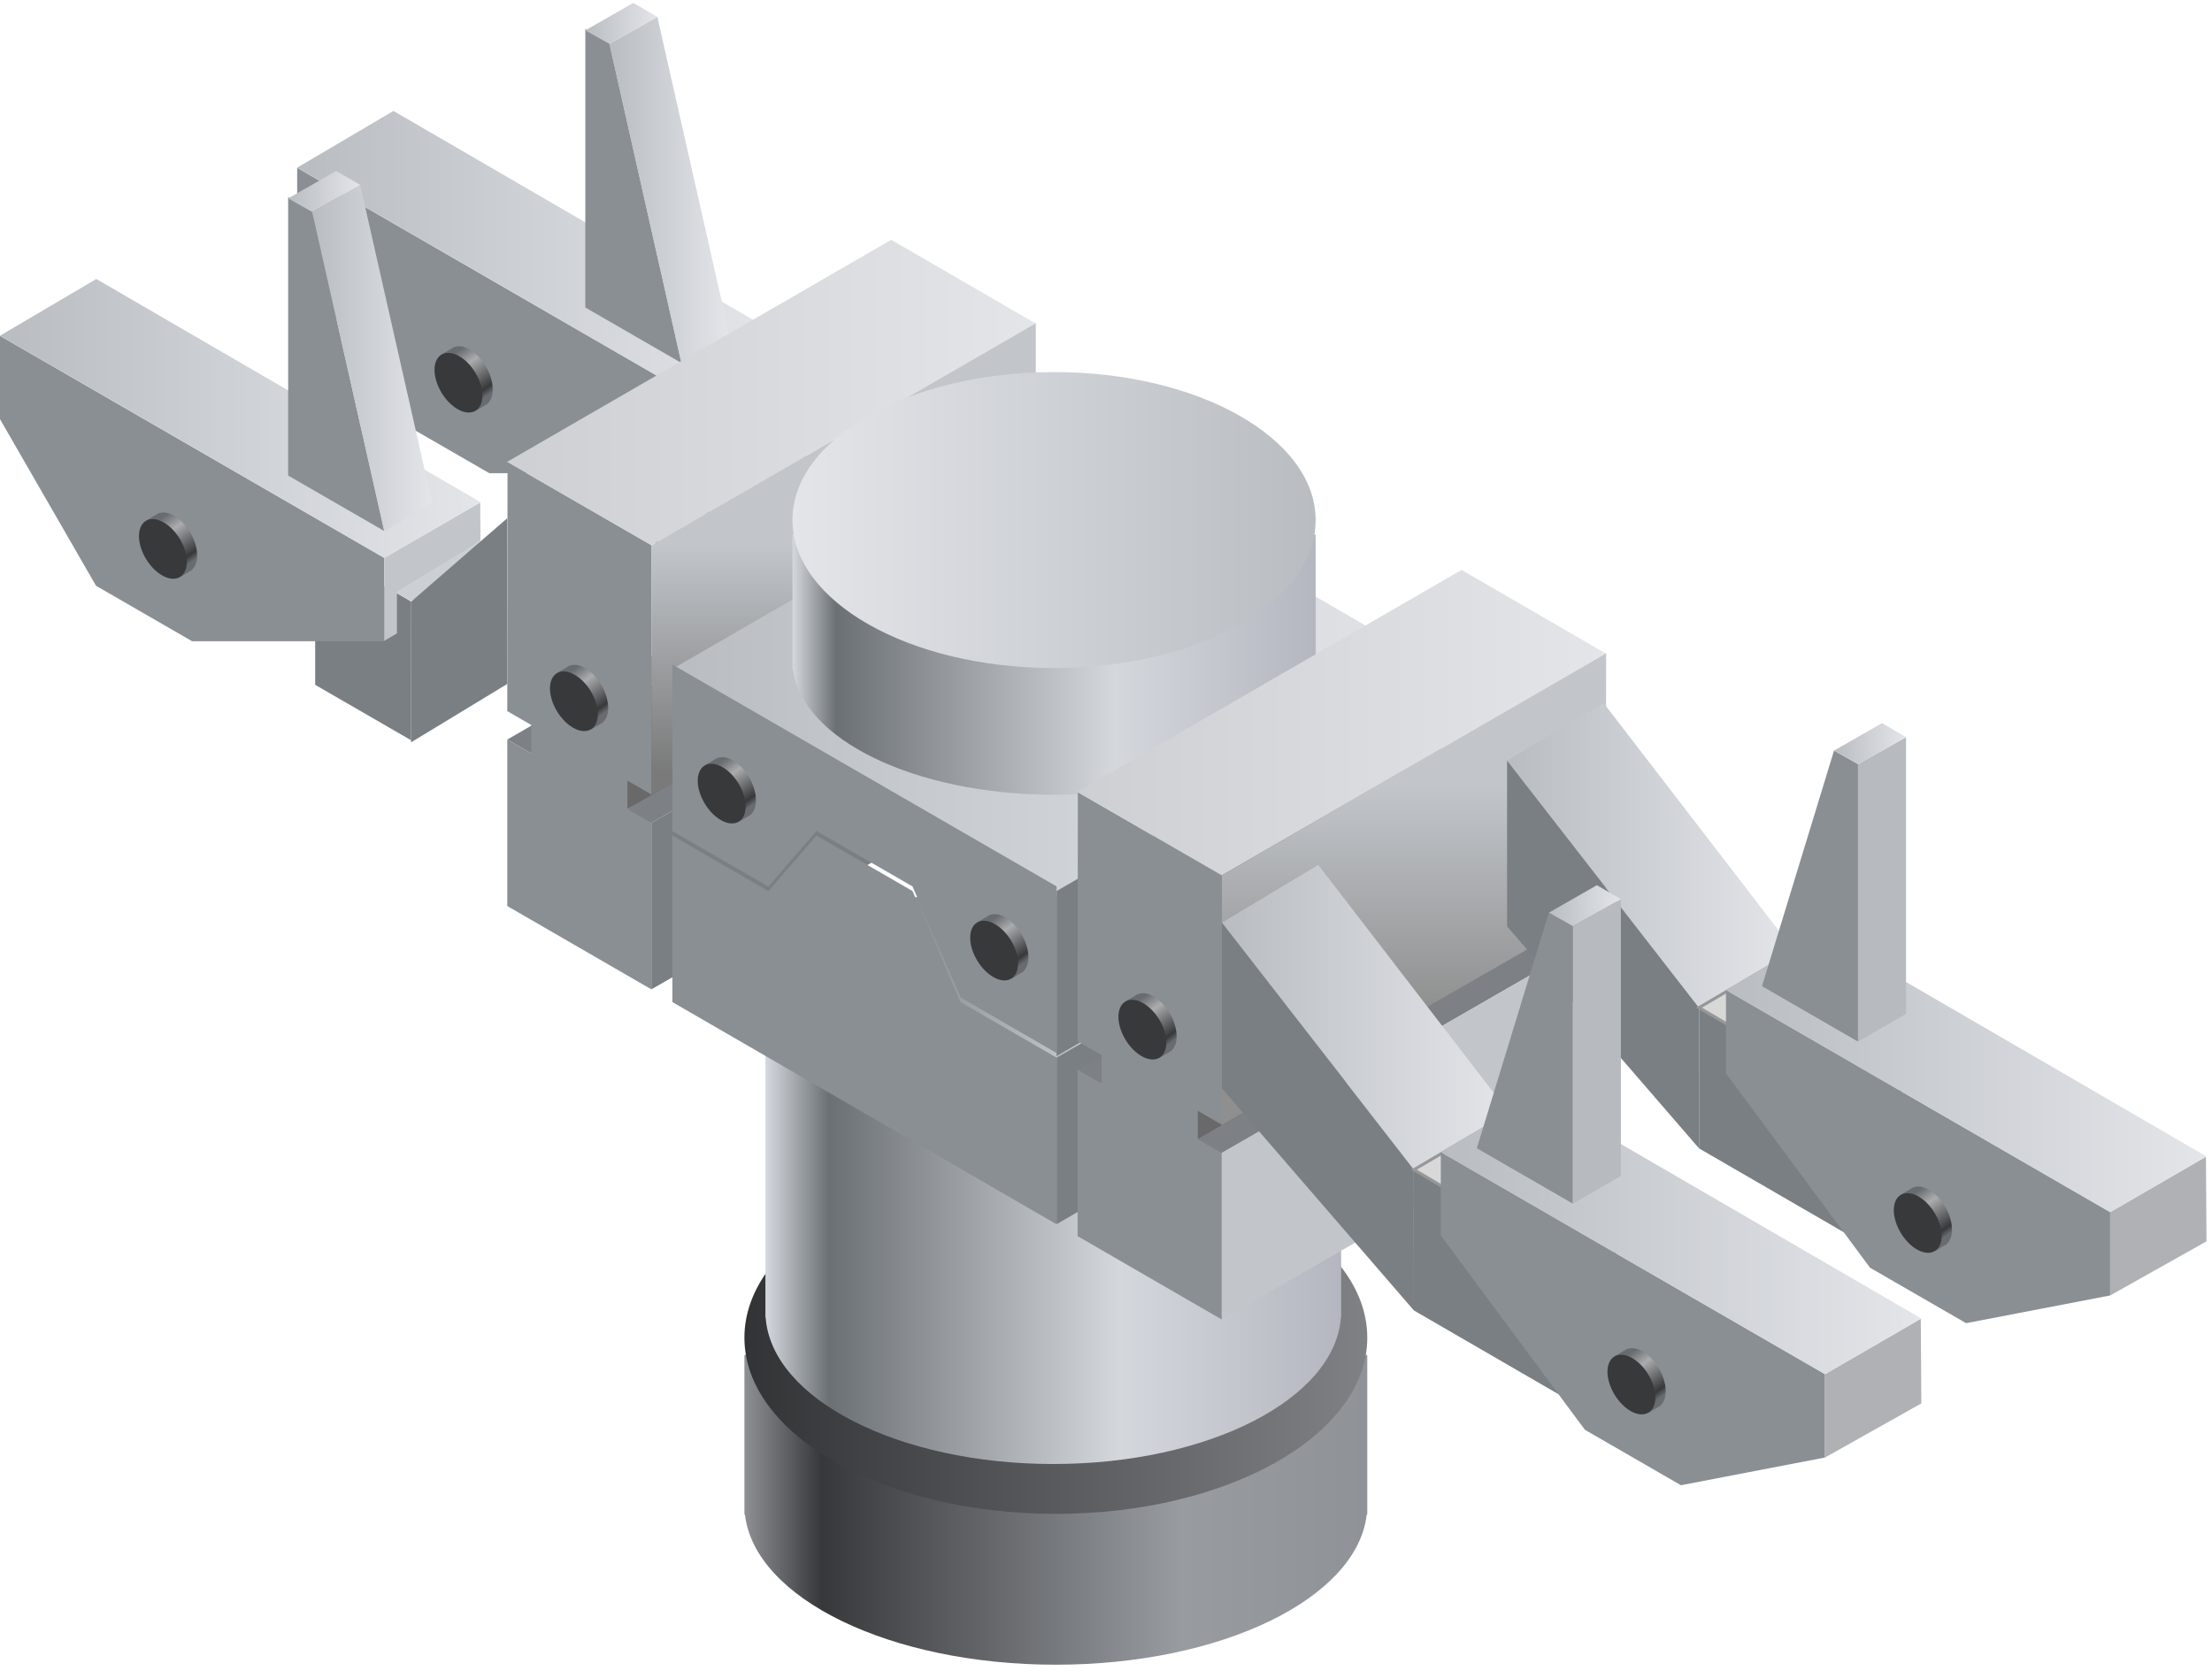 <?xml version="1.0" encoding="UTF-8"?>
<svg width="479px" height="362px" viewBox="0 0 479 362" version="1.1" xmlns="http://www.w3.org/2000/svg" xmlns:xlink="http://www.w3.org/1999/xlink">
    <title>回转台</title>
    <defs>
        <linearGradient x1="100%" y1="50%" x2="0%" y2="50%" id="linearGradient-1">
            <stop stop-color="#8F9398" offset="0%"></stop>
            <stop stop-color="#989CA1" offset="29.969%"></stop>
            <stop stop-color="#37383A" offset="87.58%"></stop>
            <stop stop-color="#8F9195" offset="100%"></stop>
        </linearGradient>
        <linearGradient x1="100%" y1="50%" x2="0%" y2="50%" id="linearGradient-2">
            <stop stop-color="#7F8185" offset="0%"></stop>
            <stop stop-color="#323335" offset="100%"></stop>
        </linearGradient>
        <linearGradient x1="100%" y1="50%" x2="0%" y2="50%" id="linearGradient-3">
            <stop stop-color="#D4D8DE" offset="0%"></stop>
            <stop stop-color="#6B7074" offset="10.908%"></stop>
            <stop stop-color="#D4D7DC" offset="61.573%"></stop>
            <stop stop-color="#B4B7BF" offset="100%"></stop>
        </linearGradient>
        <linearGradient x1="70.456%" y1="9.31%" x2="26.869%" y2="84.15%" id="linearGradient-4">
            <stop stop-color="#686B6F" offset="0%"></stop>
            <stop stop-color="#AAACAE" offset="29.969%"></stop>
            <stop stop-color="#37383A" offset="87.58%"></stop>
            <stop stop-color="#686B6F" offset="100%"></stop>
        </linearGradient>
        <linearGradient x1="100%" y1="50%" x2="0%" y2="50%" id="linearGradient-5">
            <stop stop-color="#E3E5E9" offset="0%"></stop>
            <stop stop-color="#B9BDC2" offset="100%"></stop>
        </linearGradient>
        <linearGradient x1="100%" y1="50%" x2="0%" y2="50%" id="linearGradient-6">
            <stop stop-color="#E3E5E9" offset="0%"></stop>
            <stop stop-color="#B9BDC2" offset="100%"></stop>
        </linearGradient>
        <linearGradient x1="100%" y1="50%" x2="0%" y2="50%" id="linearGradient-7">
            <stop stop-color="#E3E5E9" offset="0%"></stop>
            <stop stop-color="#B9BDC2" offset="100%"></stop>
        </linearGradient>
        <linearGradient x1="7.859%" y1="46.908%" x2="7.859%" y2="94.978%" id="linearGradient-8">
            <stop stop-color="#C2C6CB" offset="0%"></stop>
            <stop stop-color="#7A7A7A" offset="100%"></stop>
        </linearGradient>
        <linearGradient x1="100%" y1="50%" x2="3.297%" y2="50%" id="linearGradient-9">
            <stop stop-color="#E3E5E9" offset="0%"></stop>
            <stop stop-color="#CED0D4" offset="100%"></stop>
        </linearGradient>
        <linearGradient x1="100%" y1="50%" x2="0%" y2="50%" id="linearGradient-10">
            <stop stop-color="#E3E5E9" offset="0%"></stop>
            <stop stop-color="#B9BDC2" offset="100%"></stop>
        </linearGradient>
        <linearGradient x1="100%" y1="50%" x2="0%" y2="50%" id="linearGradient-11">
            <stop stop-color="#B4B7BF" offset="0%"></stop>
            <stop stop-color="#D4D7DC" offset="38.427%"></stop>
            <stop stop-color="#6B7074" offset="91.748%"></stop>
            <stop stop-color="#D4D8DE" offset="100%"></stop>
        </linearGradient>
        <linearGradient x1="100%" y1="50%" x2="0%" y2="50%" id="linearGradient-12">
            <stop stop-color="#E3E5E9" offset="0%"></stop>
            <stop stop-color="#B9BDC2" offset="100%"></stop>
        </linearGradient>
        <linearGradient x1="50%" y1="27.858%" x2="50%" y2="76.109%" id="linearGradient-13">
            <stop stop-color="#C2C6CB" offset="0%"></stop>
            <stop stop-color="#8F8F8F" offset="100%"></stop>
        </linearGradient>
        <linearGradient x1="100%" y1="50%" x2="0%" y2="50%" id="linearGradient-14">
            <stop stop-color="#E3E5E9" offset="0%"></stop>
            <stop stop-color="#B9BDC2" offset="100%"></stop>
        </linearGradient>
    </defs>
    <g id="-" stroke="none" stroke-width="1" fill="none" fill-rule="evenodd">
        <g id="画板" transform="translate(-729, -1550)">
            <g id="回转台" transform="translate(729, 1550.5)">
                <g id="编组-95" transform="translate(161.2, 193.826)">
                    <g id="编组-17" transform="translate(0, 57.252)">
                        <path d="M67.439,39.827 C75.531,39.827 83.29,40.558 90.48,41.898 L134.878,41.899 L134.878,76.479 L134.759,76.479 C132.672,94.614 103.329,108.99 67.439,108.99 C31.549,108.99 2.207,94.614 0.119,76.479 L6.96331881e-13,76.479 L6.96331881e-13,41.899 L44.399,41.898 C51.588,40.558 59.347,39.827 67.439,39.827 Z" id="形状结合" fill="url(#linearGradient-1)" transform="translate(67.439, 74.409) rotate(-360) translate(-67.439, -74.409) "></path>
                        <ellipse id="椭圆形" fill="url(#linearGradient-2)" transform="translate(67.439, 38.159) rotate(-360) translate(-67.439, -38.159) " cx="67.439" cy="38.159" rx="67.439" ry="38.159"></ellipse>
                    </g>
                    <path d="M129.22,4.54747351e-13 L129.22,91 L129.175,91.001 C127.914,108.66 100.508,122.772 66.885,122.772 C33.262,122.772 5.856,108.66 4.595,91.001 L4.55,91 L4.55,4.54747351e-13 L129.22,4.54747351e-13 Z" id="形状结合" fill="url(#linearGradient-3)" transform="translate(66.885, 61.386) scale(-1, 1) rotate(-360) translate(-66.885, -61.386) "></path>
                </g>
                <g id="编组-93" transform="translate(64.35, 0)">
                    <g id="编组-87">
                        <polygon id="路径-210" stroke="#979797" stroke-width="0.65" fill="#D8D8D8" points="89.025 123.439 68.25 111.431 68.25 81.376 89.05 93.394"></polygon>
                        <polygon id="路径-202" fill="#8A8F94" points="2.95585794e-13 35.844 2.95585794e-13 53.889 20.8 89.981 41.6 101.989 83.2 101.989 83.2 83.944"></polygon>
                        <g id="编组-78" transform="translate(35.15, 82.5) scale(-1, 1) translate(-35.15, -82.5) translate(26.65, 74.5)">
                            <path d="M5.462,1.259 C6.972,0.1 8.452,-0.24 9.571,0.161 L9.593,0.123 L9.968,0.343 C9.999,0.361 10.03,0.38 10.061,0.399 L12.306,1.731 L11.487,3.104 C11.772,5.975 9.993,9.773 7.355,11.798 C6.806,12.22 6.261,12.533 5.736,12.742 L4.996,13.981 L2.354,12.427 L2.384,12.374 C1.896,11.923 1.546,11.255 1.389,10.383 C0.867,7.472 2.69,3.388 5.462,1.259 Z" id="形状结合" fill="url(#linearGradient-4)"></path>
                            <path d="M6.351,12.636 C9.867,12.648 13.778,10.534 15.087,7.915 C16.397,5.296 14.609,3.163 11.093,3.151 C7.578,3.139 3.667,5.253 2.357,7.873 C1.048,10.492 2.836,12.625 6.351,12.636 Z" id="椭圆形" fill="#38393B" transform="translate(8.722, 7.894) rotate(-37) translate(-8.722, -7.894) "></path>
                        </g>
                        <polygon id="路径" fill="url(#linearGradient-5)" points="20.851 23.526 4.43378692e-13 35.816 83.2 83.916 104.055 71.859"></polygon>
                        <g id="编组-92" transform="translate(62.4, 0.126)">
                            <polygon id="路径-206" fill="#8A8F94" points="0 65.975 0 5.663 5.2 8.588 20.8 77.984"></polygon>
                            <polygon id="路径-207" fill="url(#linearGradient-6)" points="20.8 77.984 31.2 71.979 15.6 3.035 5.2 8.877"></polygon>
                            <polygon id="路径-208" fill="url(#linearGradient-7)" points="5.2 8.877 0 5.952 10.4 5.77316005e-16 15.6 3.035"></polygon>
                        </g>
                        <polygon id="路径-213" stroke="#979797" stroke-width="0.65" fill="#D8D8D8" points="89.025 93.264 83.588 90.344 104 80.394 109.799 82.115"></polygon>
                        <polygon id="路径-212" stroke="#979797" stroke-width="0.65" fill="#D8D8D8" points="83.2 101.905 85.952 100.293 85.952 91.214 104.051 80.252 104 71.935 83.2 83.944"></polygon>
                    </g>
                    <polygon id="路径-205" stroke="#979797" stroke-width="0.65" fill="#D8D8D8" transform="translate(99.437, 99.611) scale(-1, 1) translate(-99.437, -99.611) " points="89.025 111.235 109.85 123.883 109.825 93.394 89.025 75.339"></polygon>
                </g>
                <g id="编组-93" transform="translate(0, 36.4)">
                    <g id="编组-87">
                        <polygon id="路径-210" fill="#7A7F83" points="89.025 123.439 68.25 111.431 68.25 81.376 89.05 93.394"></polygon>
                        <polygon id="路径-202" fill="#8A8F94" points="2.95585794e-13 35.844 2.95585794e-13 53.889 20.8 89.981 41.6 101.989 83.2 101.989 83.2 83.944"></polygon>
                        <g id="编组-78" transform="translate(35.5, 82.1) scale(-1, 1) translate(-35.5, -82.1) translate(27, 74.1)">
                            <path d="M5.462,1.259 C6.972,0.1 8.452,-0.24 9.571,0.161 L9.593,0.123 L9.968,0.343 C9.999,0.361 10.03,0.38 10.061,0.399 L12.306,1.731 L11.487,3.104 C11.772,5.975 9.993,9.773 7.355,11.798 C6.806,12.22 6.261,12.533 5.736,12.742 L4.996,13.981 L2.354,12.427 L2.384,12.374 C1.896,11.923 1.546,11.255 1.389,10.383 C0.867,7.472 2.69,3.388 5.462,1.259 Z" id="形状结合" fill="url(#linearGradient-4)"></path>
                            <path d="M6.351,12.636 C9.867,12.648 13.778,10.534 15.087,7.915 C16.397,5.296 14.609,3.163 11.093,3.151 C7.578,3.139 3.667,5.253 2.357,7.873 C1.048,10.492 2.836,12.625 6.351,12.636 Z" id="椭圆形" fill="#38393B" transform="translate(8.722, 7.894) rotate(-37) translate(-8.722, -7.894) "></path>
                        </g>
                        <polygon id="路径" fill="url(#linearGradient-5)" points="20.851 23.526 4.43378692e-13 35.816 83.2 83.916 104.055 71.859"></polygon>
                        <g id="编组-92" transform="translate(62.4, 0.126)">
                            <polygon id="路径-206" fill="#8A8F94" points="0 65.975 0 5.663 5.2 8.588 20.8 77.984"></polygon>
                            <polygon id="路径-207" fill="url(#linearGradient-6)" points="20.8 77.984 31.2 71.979 15.6 3.035 5.2 8.877"></polygon>
                            <polygon id="路径-208" fill="url(#linearGradient-7)" points="5.2 8.877 0 5.952 10.4 5.77316005e-16 15.6 3.035"></polygon>
                        </g>
                        <polygon id="路径-213" fill="#CCCFD3" points="89.025 93.264 83.588 90.344 104 80.394 109.799 82.115"></polygon>
                        <polygon id="路径-212" fill="#C2C6CB" points="83.2 101.905 85.952 100.293 85.952 91.214 104.051 80.252 104 71.935 83.2 83.944"></polygon>
                    </g>
                    <polygon id="路径-205" fill="#7A7F83" transform="translate(99.437, 99.611) scale(-1, 1) translate(-99.437, -99.611) " points="89.025 111.235 109.85 123.883 109.825 93.394 89.025 75.339"></polygon>
                </g>
                <g id="编组-89" transform="translate(109.7, 51.135)">
                    <g id="编组-85" transform="translate(0.15, 51.196)">
                        <path d="M114.4,27.463 L31.2,75.4 C3.187,89.383 1.454,88.384 26,72.402 C50.546,56.421 78.28,40.429 109.2,24.428 L114.4,27.463 Z" id="路径-197" fill="#7D8186"></path>
                        <polygon id="路径-197" fill="#7D8186" points="88.4 12.29 5.2 60.366 0 57.354 83.2 9.254"></polygon>
                        <polygon id="路径-198" fill="#696969" points="26 72.402 109.2 24.428 109.2 0.378 26 48.462"></polygon>
                        <polygon id="路径-199" fill="#7A7F83" points="114.4 63.562 114.4 27.463 31.2 75.4 31.2 111.459"></polygon>
                        <polygon id="路径" fill="#8A8F94" points="0 93.413 0 57.354 5.2 60.366 5.2 35.975 26 48.104 26 72.402 31.2 75.4 31.2 111.459"></polygon>
                    </g>
                    <g id="编组-86">
                        <polygon id="路径-196" fill="#8A8F94" points="0.15 102.391 31.401 120.481 31.401 66.471 0.204 48.467"></polygon>
                        <polygon id="路径-200" fill="url(#linearGradient-8)" points="31.35 120.568 114.55 72.715 114.601 18.276 31.401 66.471"></polygon>
                        <polygon id="路径-201" fill="url(#linearGradient-9)" points="31.35 66.454 0.099 48.409 83.299 0.309 114.55 18.424"></polygon>
                    </g>
                    <g id="编组-78" transform="translate(14.8, 100.365) scale(-1, 1) translate(-14.8, -100.365) translate(6.3, 92.365)">
                        <path d="M5.462,1.259 C6.972,0.1 8.452,-0.24 9.571,0.161 L9.593,0.123 L9.968,0.343 C9.999,0.361 10.03,0.38 10.061,0.399 L12.306,1.731 L11.487,3.104 C11.772,5.975 9.993,9.773 7.355,11.798 C6.806,12.22 6.261,12.533 5.736,12.742 L4.996,13.981 L2.354,12.427 L2.384,12.374 C1.896,11.923 1.546,11.255 1.389,10.383 C0.867,7.472 2.69,3.388 5.462,1.259 Z" id="形状结合" fill="url(#linearGradient-4)"></path>
                        <path d="M6.351,12.636 C9.867,12.648 13.778,10.534 15.087,7.915 C16.397,5.296 14.609,3.163 11.093,3.151 C7.578,3.139 3.667,5.253 2.357,7.873 C1.048,10.492 2.836,12.625 6.351,12.636 Z" id="椭圆形" fill="#38393B" transform="translate(8.722, 7.894) rotate(-37) translate(-8.722, -7.894) "></path>
                    </g>
                </g>
                <g id="编组-90" transform="translate(145.6, 80.044)">
                    <polygon id="路径-193" fill="#7A7F83" points="83.2 148.541 166.4 100.441 166.4 136.532 83.2 184.6"></polygon>
                    <polygon id="路径-193" fill="#7A7F83" points="83.2 112.141 166.4 64.041 166.4 100.132 83.2 148.2"></polygon>
                    <polygon id="路径-184" fill="#8A8F94" points="20.8 112.482 0 100.441 0 136.5 83.2 184.632 83.2 148.541 62.4 136.532 52 112.45 31.2 100.441"></polygon>
                    <polygon id="路径-194" fill="url(#linearGradient-10)" points="83.2 112.45 166.4 64.35 83.2 16.25 0 64.35"></polygon>
                    <g id="编组-95" transform="translate(26, 0)">
                        <g id="编组-17" transform="translate(0, 0.043)">
                            <path d="M56.649,33.455 C63.446,33.455 69.964,34.069 76.003,35.195 L113.298,35.195 L113.298,64.243 L113.198,64.243 C111.444,79.476 86.796,91.552 56.649,91.552 C26.501,91.552 1.854,79.476 0.1,64.243 L4.90274488e-13,64.243 L4.90274488e-13,35.195 L37.294,35.195 C43.333,34.069 49.851,33.455 56.649,33.455 Z" id="形状结合" fill="url(#linearGradient-11)" transform="translate(56.649, 62.503) rotate(-360) translate(-56.649, -62.503) "></path>
                            <ellipse id="椭圆形" fill="url(#linearGradient-12)" transform="translate(56.649, 32.053) scale(-1, 1) rotate(-360) translate(-56.649, -32.053) " cx="56.649" cy="32.053" rx="56.649" ry="32.053"></ellipse>
                        </g>
                    </g>
                    <polygon id="路径-195" fill="#8A8F94" points="0 99.473 20.8 111.482 31.2 99.441 52 111.45 62.4 135.5 83.2 147.541 83.2 111.45 0 63.382"></polygon>
                    <g id="编组-78" transform="translate(69.9, 125.456) scale(-1, 1) translate(-69.9, -125.456) translate(61.4, 117.456)">
                        <path d="M5.462,1.259 C6.972,0.1 8.452,-0.24 9.571,0.161 L9.593,0.123 L9.968,0.343 C9.999,0.361 10.03,0.38 10.061,0.399 L12.306,1.731 L11.487,3.104 C11.772,5.975 9.993,9.773 7.355,11.798 C6.806,12.22 6.261,12.533 5.736,12.742 L4.996,13.981 L2.354,12.427 L2.384,12.374 C1.896,11.923 1.546,11.255 1.389,10.383 C0.867,7.472 2.69,3.388 5.462,1.259 Z" id="形状结合" fill="url(#linearGradient-4)"></path>
                        <path d="M6.351,12.636 C9.867,12.648 13.778,10.534 15.087,7.915 C16.397,5.296 14.609,3.163 11.093,3.151 C7.578,3.139 3.667,5.253 2.357,7.873 C1.048,10.492 2.836,12.625 6.351,12.636 Z" id="椭圆形" fill="#38393B" transform="translate(8.722, 7.894) rotate(-37) translate(-8.722, -7.894) "></path>
                    </g>
                    <g id="编组-78" transform="translate(10.9, 91.456) scale(-1, 1) translate(-10.9, -91.456) translate(2.4, 83.456)">
                        <path d="M5.462,1.259 C6.972,0.1 8.452,-0.24 9.571,0.161 L9.593,0.123 L9.968,0.343 C9.999,0.361 10.03,0.38 10.061,0.399 L12.306,1.731 L11.487,3.104 C11.772,5.975 9.993,9.773 7.355,11.798 C6.806,12.22 6.261,12.533 5.736,12.742 L4.996,13.981 L2.354,12.427 L2.384,12.374 C1.896,11.923 1.546,11.255 1.389,10.383 C0.867,7.472 2.69,3.388 5.462,1.259 Z" id="形状结合" fill="url(#linearGradient-4)"></path>
                        <path d="M6.351,12.636 C9.867,12.648 13.778,10.534 15.087,7.915 C16.397,5.296 14.609,3.163 11.093,3.151 C7.578,3.139 3.667,5.253 2.357,7.873 C1.048,10.492 2.836,12.625 6.351,12.636 Z" id="椭圆形" fill="#38393B" transform="translate(8.722, 7.894) rotate(-37) translate(-8.722, -7.894) "></path>
                    </g>
                </g>
                <g id="编组-89" transform="translate(233.2, 122.635)">
                    <g id="编组-85" transform="translate(0.15, 51.196)">
                        <path d="M114.4,27.463 L31.2,75.4 C3.312,89.037 1.641,87.865 26.187,71.883 C50.734,55.901 78.404,40.083 109.2,24.428 L114.4,27.463 Z" id="路径-197" fill="#7D8186"></path>
                        <polygon id="路径-197" fill="#7D8186" points="88.4 12.29 5.2 60.366 0 57.354 83.2 9.254"></polygon>
                        <polygon id="路径-198" fill="#696969" points="26 72.402 109.2 24.428 109.2 0.378 26 48.462"></polygon>
                        <polygon id="路径-199" fill="#C2C6CB" points="114.4 63.562 114.4 27.463 31.2 75.4 31.2 111.459"></polygon>
                        <polygon id="路径" fill="#8A8F94" points="0 93.413 0 57.354 5.2 60.366 5.2 35.975 26 48.104 26 72.402 31.2 75.4 31.2 111.459"></polygon>
                    </g>
                    <g id="编组-86">
                        <polygon id="路径-196" fill="#8A8F94" points="0.15 102.391 31.401 120.481 31.401 66.471 0.204 48.467"></polygon>
                        <polygon id="路径-200" fill="url(#linearGradient-13)" points="31.35 120.568 114.55 72.715 114.601 18.276 31.401 66.471"></polygon>
                        <polygon id="路径-201" fill="url(#linearGradient-9)" points="31.35 66.454 0.099 48.409 83.299 0.309 114.55 18.424"></polygon>
                    </g>
                    <g id="编组-78" transform="translate(14.4, 99.991) scale(-1, 1) translate(-14.4, -99.991) translate(5.9, 91.991)">
                        <path d="M5.462,1.259 C6.972,0.1 8.452,-0.24 9.571,0.161 L9.593,0.123 L9.968,0.343 C9.999,0.361 10.03,0.38 10.061,0.399 L12.306,1.731 L11.487,3.104 C11.772,5.975 9.993,9.773 7.355,11.798 C6.806,12.22 6.261,12.533 5.736,12.742 L4.996,13.981 L2.354,12.427 L2.384,12.374 C1.896,11.923 1.546,11.255 1.389,10.383 C0.867,7.472 2.69,3.388 5.462,1.259 Z" id="形状结合" fill="url(#linearGradient-4)"></path>
                        <path d="M6.351,12.636 C9.867,12.648 13.778,10.534 15.087,7.915 C16.397,5.296 14.609,3.163 11.093,3.151 C7.578,3.139 3.667,5.253 2.357,7.873 C1.048,10.492 2.836,12.625 6.351,12.636 Z" id="椭圆形" fill="#38393B" transform="translate(8.722, 7.894) rotate(-37) translate(-8.722, -7.894) "></path>
                    </g>
                </g>
                <g id="编组-88" transform="translate(326.351, 151.73)">
                    <polygon id="路径-204" fill="url(#linearGradient-14)" points="62.282 53.824 20.868 0 0 12.514 41.575 66.02"></polygon>
                    <polygon id="路径-205" fill="#7A7F83" points="9.23705607e-15 48.41 41.575 96.51 41.549 66.02 9.23705607e-15 12.514"></polygon>
                    <polygon id="路径-209" fill="#7A7F83" points="41.575 96.51 78.599 117.96 78.599 87.905 41.575 66.144"></polygon>
                    <polygon id="路径-211" stroke="#979797" stroke-width="0.65" fill="#D8D8D8" points="41.575 66.02 62.282 53.824 99.399 75.288 78.599 87.905"></polygon>
                    <polygon id="路径-202" fill="#8A8F94" points="47.399 62.214 47.399 80.26 78.599 122.355 99.399 134.364 130.599 128.36 130.599 110.314"></polygon>
                    <g id="编组-78" transform="translate(89.149, 112.77) scale(-1, 1) translate(-89.149, -112.77) translate(80.649, 104.77)">
                        <path d="M5.462,1.259 C6.972,0.1 8.452,-0.24 9.571,0.161 L9.593,0.123 L9.968,0.343 C9.999,0.361 10.03,0.38 10.061,0.399 L12.306,1.731 L11.487,3.104 C11.772,5.975 9.993,9.773 7.355,11.798 C6.806,12.22 6.261,12.533 5.736,12.742 L4.996,13.981 L2.354,12.427 L2.384,12.374 C1.896,11.923 1.546,11.255 1.389,10.383 C0.867,7.472 2.69,3.388 5.462,1.259 Z" id="形状结合" fill="url(#linearGradient-4)"></path>
                        <path d="M6.351,12.636 C9.867,12.648 13.778,10.534 15.087,7.915 C16.397,5.296 14.609,3.163 11.093,3.151 C7.578,3.139 3.667,5.253 2.357,7.873 C1.048,10.492 2.836,12.625 6.351,12.636 Z" id="椭圆形" fill="#38393B" transform="translate(8.722, 7.894) rotate(-37) translate(-8.722, -7.894) "></path>
                    </g>
                    <polygon id="路径-200" fill="#AFB1B4" points="130.599 128.36 151.454 116.643 151.34 98.3 130.599 110.314"></polygon>
                    <polygon id="路径" fill="url(#linearGradient-5)" points="68.25 49.924 47.399 62.214 130.599 110.314 151.454 98.257"></polygon>
                    <g id="编组-91" transform="translate(55.199, 4.396)">
                        <polygon id="路径-206" fill="#8A8F94" points="0 56.977 15.6 5.952 20.8 8.877 20.8 68.986"></polygon>
                        <polygon id="路径-207" fill="#B7BBBF" points="20.8 68.986 31.2 62.981 31.2 3.035 20.8 8.877"></polygon>
                        <polygon id="路径-208" fill="url(#linearGradient-7)" points="20.8 8.877 15.6 5.952 26 0 31.2 3.035"></polygon>
                    </g>
                </g>
                <g id="编组-88" transform="translate(264.601, 186.83)">
                    <polygon id="路径-204" fill="url(#linearGradient-14)" points="62.282 53.824 20.868 0 0 12.514 41.575 66.02"></polygon>
                    <polygon id="路径-205" fill="#7A7F83" points="9.23705607e-15 48.41 41.575 96.51 41.549 66.02 9.23705607e-15 12.514"></polygon>
                    <polygon id="路径-209" fill="#7A7F83" points="41.575 96.51 78.599 117.96 78.599 87.905 41.575 66.144"></polygon>
                    <polygon id="路径-211" stroke="#979797" stroke-width="0.65" fill="#D8D8D8" points="41.575 66.02 62.282 53.824 99.399 75.288 78.599 87.905"></polygon>
                    <polygon id="路径-202" fill="#8A8F94" points="47.399 62.214 47.399 80.26 78.599 122.355 99.399 134.364 130.599 128.36 130.599 110.314"></polygon>
                    <g id="编组-78" transform="translate(88.899, 112.67) scale(-1, 1) translate(-88.899, -112.67) translate(80.399, 104.67)">
                        <path d="M5.462,1.259 C6.972,0.1 8.452,-0.24 9.571,0.161 L9.593,0.123 L9.968,0.343 C9.999,0.361 10.03,0.38 10.061,0.399 L12.306,1.731 L11.487,3.104 C11.772,5.975 9.993,9.773 7.355,11.798 C6.806,12.22 6.261,12.533 5.736,12.742 L4.996,13.981 L2.354,12.427 L2.384,12.374 C1.896,11.923 1.546,11.255 1.389,10.383 C0.867,7.472 2.69,3.388 5.462,1.259 Z" id="形状结合" fill="url(#linearGradient-4)"></path>
                        <path d="M6.351,12.636 C9.867,12.648 13.778,10.534 15.087,7.915 C16.397,5.296 14.609,3.163 11.093,3.151 C7.578,3.139 3.667,5.253 2.357,7.873 C1.048,10.492 2.836,12.625 6.351,12.636 Z" id="椭圆形" fill="#38393B" transform="translate(8.722, 7.894) rotate(-37) translate(-8.722, -7.894) "></path>
                    </g>
                    <polygon id="路径-200" fill="#AFB1B4" points="130.599 128.36 151.454 116.643 151.34 98.3 130.599 110.314"></polygon>
                    <polygon id="路径" fill="url(#linearGradient-5)" points="68.25 49.924 47.399 62.214 130.599 110.314 151.454 98.257"></polygon>
                    <g id="编组-91" transform="translate(55.199, 4.396)">
                        <polygon id="路径-206" fill="#8A8F94" points="0 56.977 15.6 5.952 20.8 8.877 20.8 68.986"></polygon>
                        <polygon id="路径-207" fill="#B7BBBF" points="20.8 68.986 31.2 62.981 31.2 3.035 20.8 8.877"></polygon>
                        <polygon id="路径-208" fill="url(#linearGradient-7)" points="20.8 8.877 15.6 5.952 26 0 31.2 3.035"></polygon>
                    </g>
                </g>
            </g>
        </g>
    </g>
</svg>